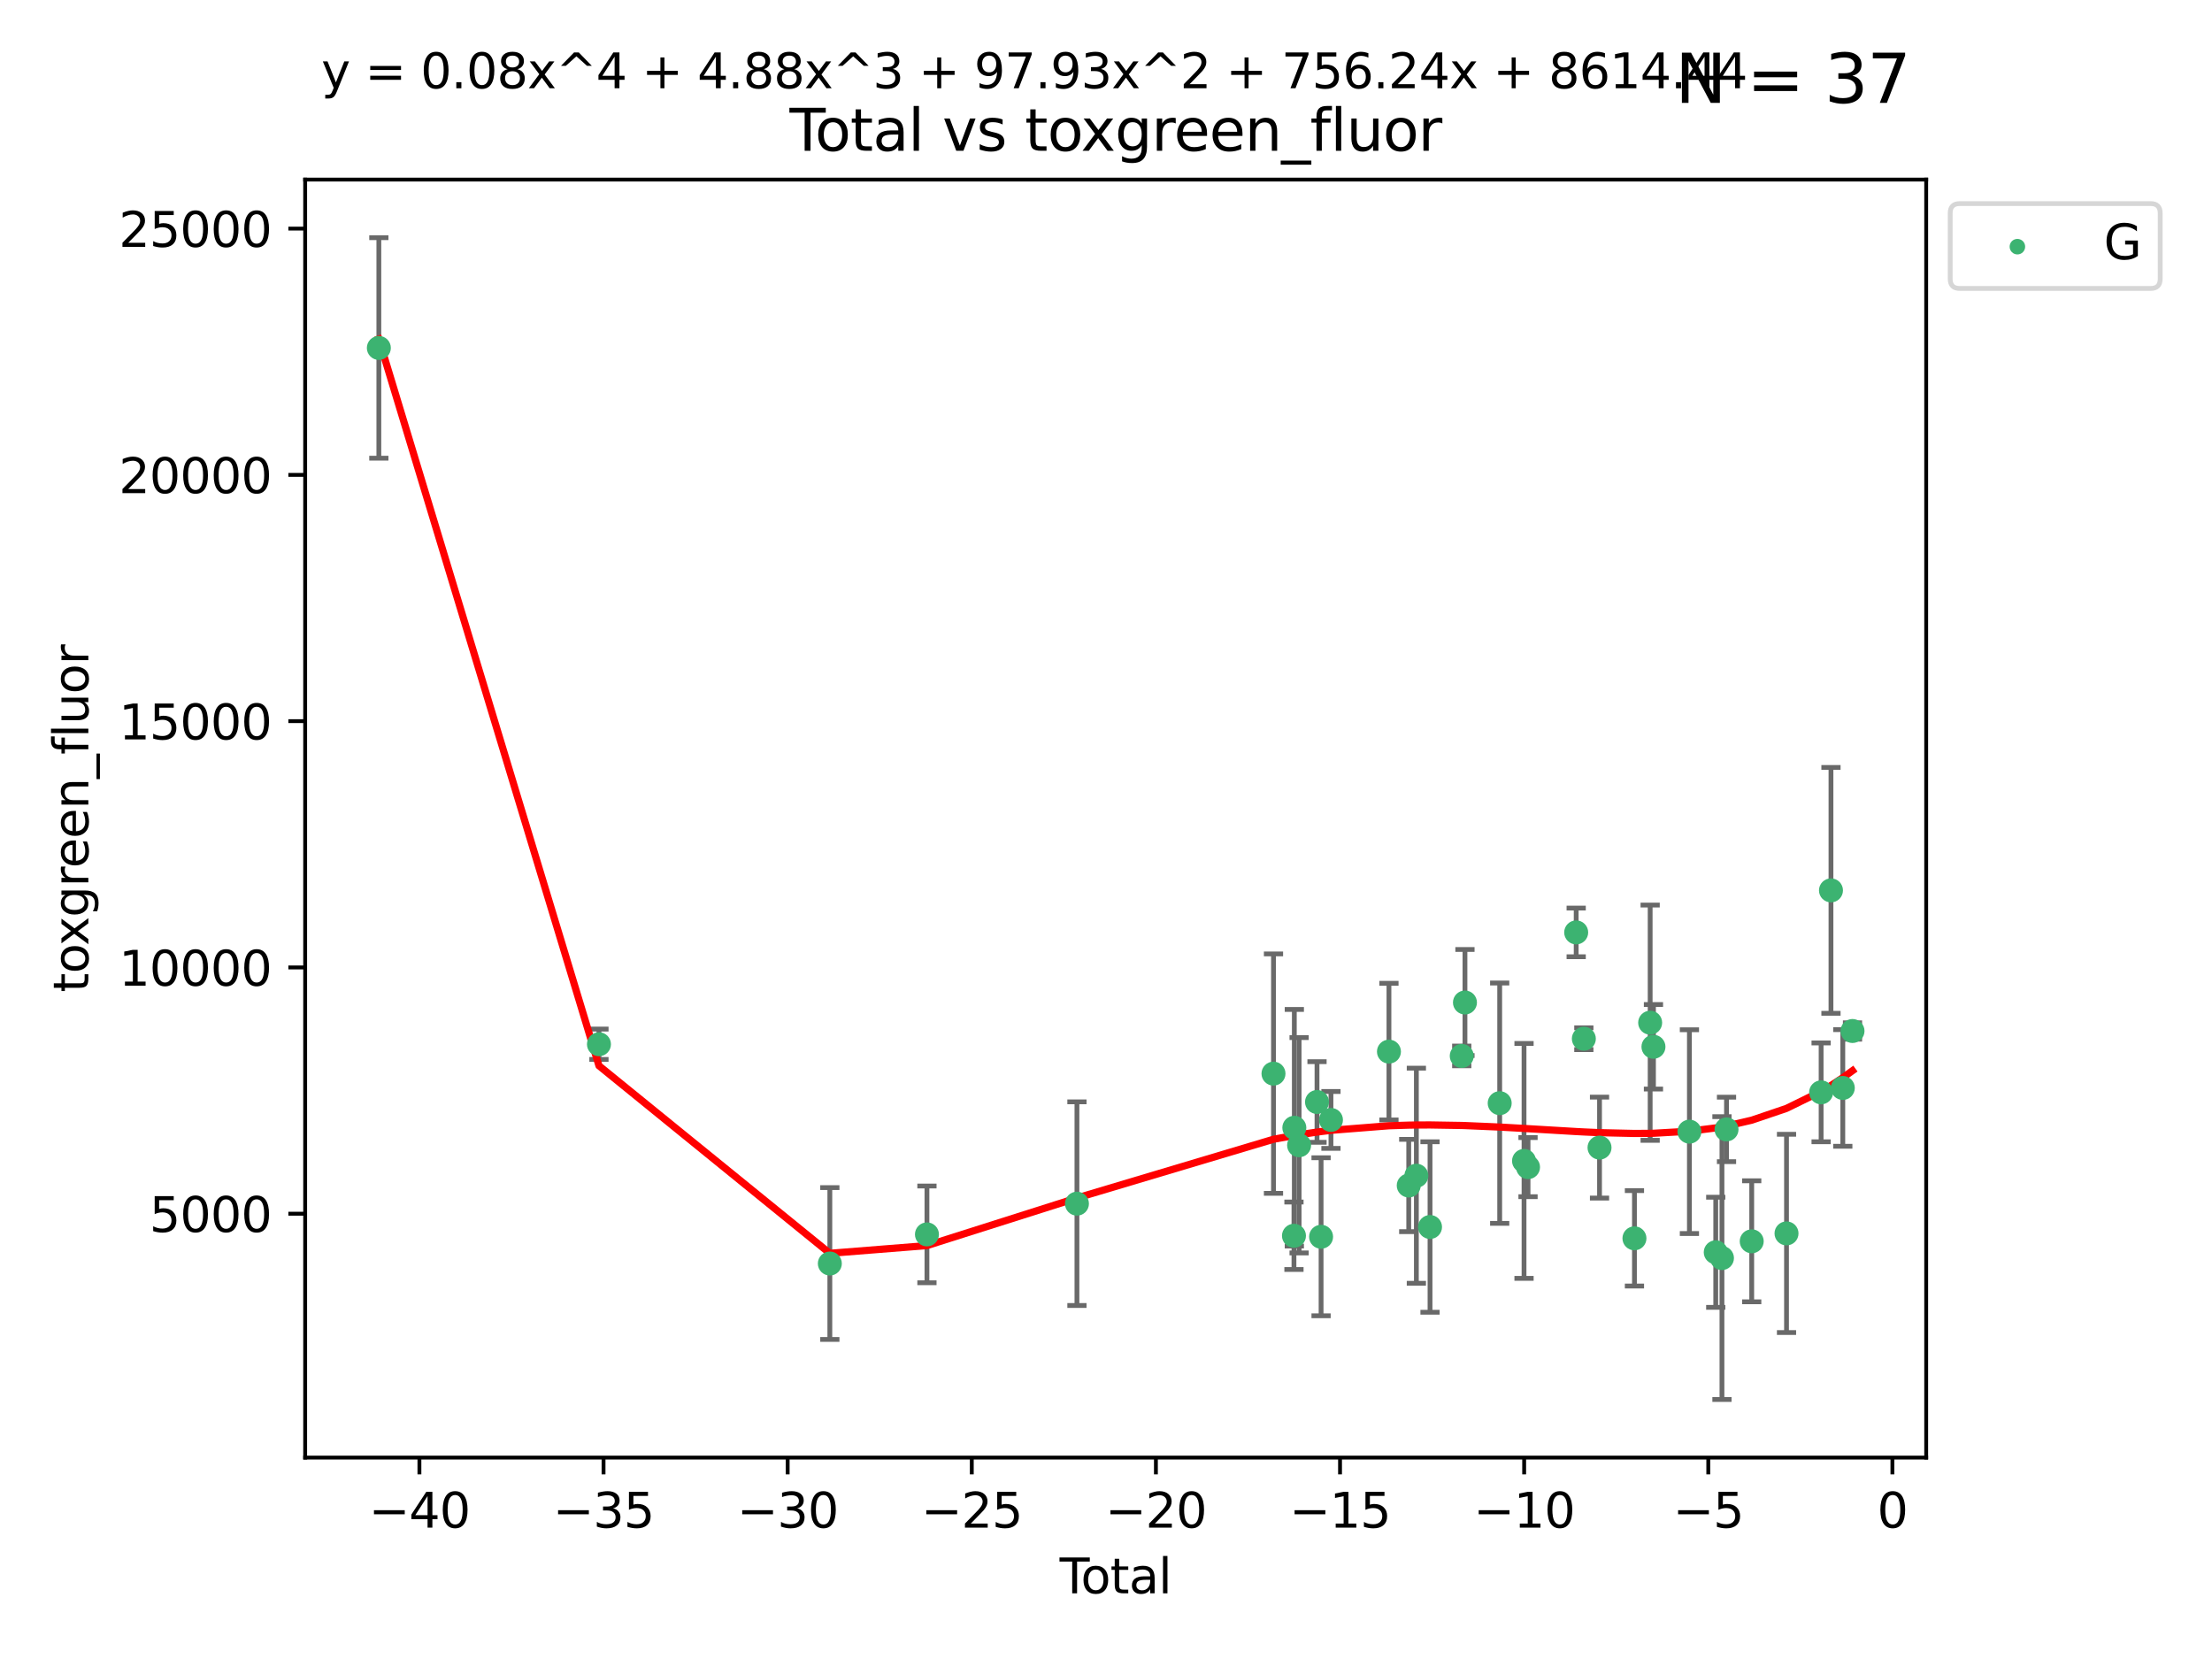 <?xml version="1.0" encoding="utf-8" standalone="no"?>
<!DOCTYPE svg PUBLIC "-//W3C//DTD SVG 1.1//EN"
  "http://www.w3.org/Graphics/SVG/1.1/DTD/svg11.dtd">
<svg xmlns:xlink="http://www.w3.org/1999/xlink" width="460.8pt" height="345.6pt" viewBox="0 0 460.8 345.6" xmlns="http://www.w3.org/2000/svg" version="1.1">
 <defs>
  <style type="text/css">*{stroke-linejoin: round; stroke-linecap: butt}</style>
 </defs>
 <g id="figure_1">
  <g id="patch_1">
   <path d="M 0 345.6 
L 460.8 345.6 
L 460.8 0 
L 0 0 
z
" style="fill: #ffffff"/>
  </g>
  <g id="axes_1">
   <g id="patch_2">
    <path d="M 63.571 303.64 
L 401.26 303.64 
L 401.26 37.411 
L 63.571 37.411 
z
" style="fill: #ffffff"/>
   </g>
   <g id="PathCollection_1">
    <defs>
     <path id="m0a213c559e" d="M 0 1.118 
C 0.297 1.118 0.581 1 0.791 0.791 
C 1 0.581 1.118 0.297 1.118 0 
C 1.118 -0.297 1 -0.581 0.791 -0.791 
C 0.581 -1 0.297 -1.118 0 -1.118 
C -0.297 -1.118 -0.581 -1 -0.791 -0.791 
C -1 -0.581 -1.118 -0.297 -1.118 0 
C -1.118 0.297 -1 0.581 -0.791 0.791 
C -0.581 1 -0.297 1.118 0 1.118 
z
" style="stroke: #3cb371"/>
    </defs>
    <g clip-path="url(#p3f602e4c62)">
     <use xlink:href="#m0a213c559e" x="78.921" y="72.481" style="fill: #3cb371; stroke: #3cb371"/>
     <use xlink:href="#m0a213c559e" x="124.773" y="217.535" style="fill: #3cb371; stroke: #3cb371"/>
     <use xlink:href="#m0a213c559e" x="172.871" y="263.217" style="fill: #3cb371; stroke: #3cb371"/>
     <use xlink:href="#m0a213c559e" x="193.099" y="257.146" style="fill: #3cb371; stroke: #3cb371"/>
     <use xlink:href="#m0a213c559e" x="224.346" y="250.746" style="fill: #3cb371; stroke: #3cb371"/>
     <use xlink:href="#m0a213c559e" x="265.291" y="223.656" style="fill: #3cb371; stroke: #3cb371"/>
     <use xlink:href="#m0a213c559e" x="269.556" y="257.431" style="fill: #3cb371; stroke: #3cb371"/>
     <use xlink:href="#m0a213c559e" x="269.633" y="234.932" style="fill: #3cb371; stroke: #3cb371"/>
     <use xlink:href="#m0a213c559e" x="270.628" y="238.579" style="fill: #3cb371; stroke: #3cb371"/>
     <use xlink:href="#m0a213c559e" x="274.357" y="229.566" style="fill: #3cb371; stroke: #3cb371"/>
     <use xlink:href="#m0a213c559e" x="275.205" y="257.643" style="fill: #3cb371; stroke: #3cb371"/>
     <use xlink:href="#m0a213c559e" x="277.263" y="233.302" style="fill: #3cb371; stroke: #3cb371"/>
     <use xlink:href="#m0a213c559e" x="289.344" y="219.072" style="fill: #3cb371; stroke: #3cb371"/>
     <use xlink:href="#m0a213c559e" x="293.465" y="246.962" style="fill: #3cb371; stroke: #3cb371"/>
     <use xlink:href="#m0a213c559e" x="295.055" y="244.923" style="fill: #3cb371; stroke: #3cb371"/>
     <use xlink:href="#m0a213c559e" x="297.9" y="255.605" style="fill: #3cb371; stroke: #3cb371"/>
     <use xlink:href="#m0a213c559e" x="304.509" y="219.972" style="fill: #3cb371; stroke: #3cb371"/>
     <use xlink:href="#m0a213c559e" x="305.177" y="208.841" style="fill: #3cb371; stroke: #3cb371"/>
     <use xlink:href="#m0a213c559e" x="312.413" y="229.811" style="fill: #3cb371; stroke: #3cb371"/>
     <use xlink:href="#m0a213c559e" x="317.483" y="241.837" style="fill: #3cb371; stroke: #3cb371"/>
     <use xlink:href="#m0a213c559e" x="318.317" y="243.136" style="fill: #3cb371; stroke: #3cb371"/>
     <use xlink:href="#m0a213c559e" x="328.348" y="194.238" style="fill: #3cb371; stroke: #3cb371"/>
     <use xlink:href="#m0a213c559e" x="329.944" y="216.384" style="fill: #3cb371; stroke: #3cb371"/>
     <use xlink:href="#m0a213c559e" x="333.21" y="239.067" style="fill: #3cb371; stroke: #3cb371"/>
     <use xlink:href="#m0a213c559e" x="340.486" y="257.967" style="fill: #3cb371; stroke: #3cb371"/>
     <use xlink:href="#m0a213c559e" x="343.758" y="213.046" style="fill: #3cb371; stroke: #3cb371"/>
     <use xlink:href="#m0a213c559e" x="344.446" y="218.064" style="fill: #3cb371; stroke: #3cb371"/>
     <use xlink:href="#m0a213c559e" x="351.936" y="235.742" style="fill: #3cb371; stroke: #3cb371"/>
     <use xlink:href="#m0a213c559e" x="357.421" y="260.874" style="fill: #3cb371; stroke: #3cb371"/>
     <use xlink:href="#m0a213c559e" x="358.715" y="262.078" style="fill: #3cb371; stroke: #3cb371"/>
     <use xlink:href="#m0a213c559e" x="359.664" y="235.279" style="fill: #3cb371; stroke: #3cb371"/>
     <use xlink:href="#m0a213c559e" x="364.915" y="258.587" style="fill: #3cb371; stroke: #3cb371"/>
     <use xlink:href="#m0a213c559e" x="372.164" y="256.941" style="fill: #3cb371; stroke: #3cb371"/>
     <use xlink:href="#m0a213c559e" x="379.372" y="227.558" style="fill: #3cb371; stroke: #3cb371"/>
     <use xlink:href="#m0a213c559e" x="381.425" y="185.483" style="fill: #3cb371; stroke: #3cb371"/>
     <use xlink:href="#m0a213c559e" x="383.889" y="226.641" style="fill: #3cb371; stroke: #3cb371"/>
     <use xlink:href="#m0a213c559e" x="385.911" y="214.776" style="fill: #3cb371; stroke: #3cb371"/>
    </g>
   </g>
   <g id="matplotlib.axis_1">
    <g id="xtick_1">
     <g id="line2d_1">
      <defs>
       <path id="m677c681bdd" d="M 0 0 
L 0 3.5 
" style="stroke: #000000; stroke-width: 0.8"/>
      </defs>
      <g>
       <use xlink:href="#m677c681bdd" x="87.371" y="303.64" style="stroke: #000000; stroke-width: 0.8"/>
      </g>
     </g>
     <g id="text_1">
      <!-- −40 -->
      <g transform="translate(76.819 318.238)scale(0.1 -0.1)">
       <defs>
        <path id="DejaVuSans-2212" d="M 678 2272 
L 4684 2272 
L 4684 1741 
L 678 1741 
L 678 2272 
z
" transform="scale(0.016)"/>
        <path id="DejaVuSans-34" d="M 2419 4116 
L 825 1625 
L 2419 1625 
L 2419 4116 
z
M 2253 4666 
L 3047 4666 
L 3047 1625 
L 3713 1625 
L 3713 1100 
L 3047 1100 
L 3047 0 
L 2419 0 
L 2419 1100 
L 313 1100 
L 313 1709 
L 2253 4666 
z
" transform="scale(0.016)"/>
        <path id="DejaVuSans-30" d="M 2034 4250 
Q 1547 4250 1301 3770 
Q 1056 3291 1056 2328 
Q 1056 1369 1301 889 
Q 1547 409 2034 409 
Q 2525 409 2770 889 
Q 3016 1369 3016 2328 
Q 3016 3291 2770 3770 
Q 2525 4250 2034 4250 
z
M 2034 4750 
Q 2819 4750 3233 4129 
Q 3647 3509 3647 2328 
Q 3647 1150 3233 529 
Q 2819 -91 2034 -91 
Q 1250 -91 836 529 
Q 422 1150 422 2328 
Q 422 3509 836 4129 
Q 1250 4750 2034 4750 
z
" transform="scale(0.016)"/>
       </defs>
       <use xlink:href="#DejaVuSans-2212"/>
       <use xlink:href="#DejaVuSans-34" x="83.789"/>
       <use xlink:href="#DejaVuSans-30" x="147.412"/>
      </g>
     </g>
    </g>
    <g id="xtick_2">
     <g id="line2d_2">
      <g>
       <use xlink:href="#m677c681bdd" x="125.728" y="303.64" style="stroke: #000000; stroke-width: 0.8"/>
      </g>
     </g>
     <g id="text_2">
      <!-- −35 -->
      <g transform="translate(115.175 318.238)scale(0.1 -0.1)">
       <defs>
        <path id="DejaVuSans-33" d="M 2597 2516 
Q 3050 2419 3304 2112 
Q 3559 1806 3559 1356 
Q 3559 666 3084 287 
Q 2609 -91 1734 -91 
Q 1441 -91 1130 -33 
Q 819 25 488 141 
L 488 750 
Q 750 597 1062 519 
Q 1375 441 1716 441 
Q 2309 441 2620 675 
Q 2931 909 2931 1356 
Q 2931 1769 2642 2001 
Q 2353 2234 1838 2234 
L 1294 2234 
L 1294 2753 
L 1863 2753 
Q 2328 2753 2575 2939 
Q 2822 3125 2822 3475 
Q 2822 3834 2567 4026 
Q 2313 4219 1838 4219 
Q 1578 4219 1281 4162 
Q 984 4106 628 3988 
L 628 4550 
Q 988 4650 1302 4700 
Q 1616 4750 1894 4750 
Q 2613 4750 3031 4423 
Q 3450 4097 3450 3541 
Q 3450 3153 3228 2886 
Q 3006 2619 2597 2516 
z
" transform="scale(0.016)"/>
        <path id="DejaVuSans-35" d="M 691 4666 
L 3169 4666 
L 3169 4134 
L 1269 4134 
L 1269 2991 
Q 1406 3038 1543 3061 
Q 1681 3084 1819 3084 
Q 2600 3084 3056 2656 
Q 3513 2228 3513 1497 
Q 3513 744 3044 326 
Q 2575 -91 1722 -91 
Q 1428 -91 1123 -41 
Q 819 9 494 109 
L 494 744 
Q 775 591 1075 516 
Q 1375 441 1709 441 
Q 2250 441 2565 725 
Q 2881 1009 2881 1497 
Q 2881 1984 2565 2268 
Q 2250 2553 1709 2553 
Q 1456 2553 1204 2497 
Q 953 2441 691 2322 
L 691 4666 
z
" transform="scale(0.016)"/>
       </defs>
       <use xlink:href="#DejaVuSans-2212"/>
       <use xlink:href="#DejaVuSans-33" x="83.789"/>
       <use xlink:href="#DejaVuSans-35" x="147.412"/>
      </g>
     </g>
    </g>
    <g id="xtick_3">
     <g id="line2d_3">
      <g>
       <use xlink:href="#m677c681bdd" x="164.084" y="303.64" style="stroke: #000000; stroke-width: 0.8"/>
      </g>
     </g>
     <g id="text_3">
      <!-- −30 -->
      <g transform="translate(153.532 318.238)scale(0.1 -0.1)">
       <use xlink:href="#DejaVuSans-2212"/>
       <use xlink:href="#DejaVuSans-33" x="83.789"/>
       <use xlink:href="#DejaVuSans-30" x="147.412"/>
      </g>
     </g>
    </g>
    <g id="xtick_4">
     <g id="line2d_4">
      <g>
       <use xlink:href="#m677c681bdd" x="202.441" y="303.64" style="stroke: #000000; stroke-width: 0.8"/>
      </g>
     </g>
     <g id="text_4">
      <!-- −25 -->
      <g transform="translate(191.888 318.238)scale(0.1 -0.1)">
       <defs>
        <path id="DejaVuSans-32" d="M 1228 531 
L 3431 531 
L 3431 0 
L 469 0 
L 469 531 
Q 828 903 1448 1529 
Q 2069 2156 2228 2338 
Q 2531 2678 2651 2914 
Q 2772 3150 2772 3378 
Q 2772 3750 2511 3984 
Q 2250 4219 1831 4219 
Q 1534 4219 1204 4116 
Q 875 4013 500 3803 
L 500 4441 
Q 881 4594 1212 4672 
Q 1544 4750 1819 4750 
Q 2544 4750 2975 4387 
Q 3406 4025 3406 3419 
Q 3406 3131 3298 2873 
Q 3191 2616 2906 2266 
Q 2828 2175 2409 1742 
Q 1991 1309 1228 531 
z
" transform="scale(0.016)"/>
       </defs>
       <use xlink:href="#DejaVuSans-2212"/>
       <use xlink:href="#DejaVuSans-32" x="83.789"/>
       <use xlink:href="#DejaVuSans-35" x="147.412"/>
      </g>
     </g>
    </g>
    <g id="xtick_5">
     <g id="line2d_5">
      <g>
       <use xlink:href="#m677c681bdd" x="240.797" y="303.64" style="stroke: #000000; stroke-width: 0.8"/>
      </g>
     </g>
     <g id="text_5">
      <!-- −20 -->
      <g transform="translate(230.245 318.238)scale(0.1 -0.1)">
       <use xlink:href="#DejaVuSans-2212"/>
       <use xlink:href="#DejaVuSans-32" x="83.789"/>
       <use xlink:href="#DejaVuSans-30" x="147.412"/>
      </g>
     </g>
    </g>
    <g id="xtick_6">
     <g id="line2d_6">
      <g>
       <use xlink:href="#m677c681bdd" x="279.153" y="303.64" style="stroke: #000000; stroke-width: 0.8"/>
      </g>
     </g>
     <g id="text_6">
      <!-- −15 -->
      <g transform="translate(268.601 318.238)scale(0.1 -0.1)">
       <defs>
        <path id="DejaVuSans-31" d="M 794 531 
L 1825 531 
L 1825 4091 
L 703 3866 
L 703 4441 
L 1819 4666 
L 2450 4666 
L 2450 531 
L 3481 531 
L 3481 0 
L 794 0 
L 794 531 
z
" transform="scale(0.016)"/>
       </defs>
       <use xlink:href="#DejaVuSans-2212"/>
       <use xlink:href="#DejaVuSans-31" x="83.789"/>
       <use xlink:href="#DejaVuSans-35" x="147.412"/>
      </g>
     </g>
    </g>
    <g id="xtick_7">
     <g id="line2d_7">
      <g>
       <use xlink:href="#m677c681bdd" x="317.51" y="303.64" style="stroke: #000000; stroke-width: 0.8"/>
      </g>
     </g>
     <g id="text_7">
      <!-- −10 -->
      <g transform="translate(306.957 318.238)scale(0.1 -0.1)">
       <use xlink:href="#DejaVuSans-2212"/>
       <use xlink:href="#DejaVuSans-31" x="83.789"/>
       <use xlink:href="#DejaVuSans-30" x="147.412"/>
      </g>
     </g>
    </g>
    <g id="xtick_8">
     <g id="line2d_8">
      <g>
       <use xlink:href="#m677c681bdd" x="355.866" y="303.64" style="stroke: #000000; stroke-width: 0.8"/>
      </g>
     </g>
     <g id="text_8">
      <!-- −5 -->
      <g transform="translate(348.495 318.238)scale(0.1 -0.1)">
       <use xlink:href="#DejaVuSans-2212"/>
       <use xlink:href="#DejaVuSans-35" x="83.789"/>
      </g>
     </g>
    </g>
    <g id="xtick_9">
     <g id="line2d_9">
      <g>
       <use xlink:href="#m677c681bdd" x="394.223" y="303.64" style="stroke: #000000; stroke-width: 0.8"/>
      </g>
     </g>
     <g id="text_9">
      <!-- 0 -->
      <g transform="translate(391.041 318.238)scale(0.1 -0.1)">
       <use xlink:href="#DejaVuSans-30"/>
      </g>
     </g>
    </g>
    <g id="text_10">
     <!-- Total -->
     <g transform="translate(220.739 331.917)scale(0.1 -0.1)">
      <defs>
       <path id="DejaVuSans-54" d="M -19 4666 
L 3928 4666 
L 3928 4134 
L 2272 4134 
L 2272 0 
L 1638 0 
L 1638 4134 
L -19 4134 
L -19 4666 
z
" transform="scale(0.016)"/>
       <path id="DejaVuSans-6f" d="M 1959 3097 
Q 1497 3097 1228 2736 
Q 959 2375 959 1747 
Q 959 1119 1226 758 
Q 1494 397 1959 397 
Q 2419 397 2687 759 
Q 2956 1122 2956 1747 
Q 2956 2369 2687 2733 
Q 2419 3097 1959 3097 
z
M 1959 3584 
Q 2709 3584 3137 3096 
Q 3566 2609 3566 1747 
Q 3566 888 3137 398 
Q 2709 -91 1959 -91 
Q 1206 -91 779 398 
Q 353 888 353 1747 
Q 353 2609 779 3096 
Q 1206 3584 1959 3584 
z
" transform="scale(0.016)"/>
       <path id="DejaVuSans-74" d="M 1172 4494 
L 1172 3500 
L 2356 3500 
L 2356 3053 
L 1172 3053 
L 1172 1153 
Q 1172 725 1289 603 
Q 1406 481 1766 481 
L 2356 481 
L 2356 0 
L 1766 0 
Q 1100 0 847 248 
Q 594 497 594 1153 
L 594 3053 
L 172 3053 
L 172 3500 
L 594 3500 
L 594 4494 
L 1172 4494 
z
" transform="scale(0.016)"/>
       <path id="DejaVuSans-61" d="M 2194 1759 
Q 1497 1759 1228 1600 
Q 959 1441 959 1056 
Q 959 750 1161 570 
Q 1363 391 1709 391 
Q 2188 391 2477 730 
Q 2766 1069 2766 1631 
L 2766 1759 
L 2194 1759 
z
M 3341 1997 
L 3341 0 
L 2766 0 
L 2766 531 
Q 2569 213 2275 61 
Q 1981 -91 1556 -91 
Q 1019 -91 701 211 
Q 384 513 384 1019 
Q 384 1609 779 1909 
Q 1175 2209 1959 2209 
L 2766 2209 
L 2766 2266 
Q 2766 2663 2505 2880 
Q 2244 3097 1772 3097 
Q 1472 3097 1187 3025 
Q 903 2953 641 2809 
L 641 3341 
Q 956 3463 1253 3523 
Q 1550 3584 1831 3584 
Q 2591 3584 2966 3190 
Q 3341 2797 3341 1997 
z
" transform="scale(0.016)"/>
       <path id="DejaVuSans-6c" d="M 603 4863 
L 1178 4863 
L 1178 0 
L 603 0 
L 603 4863 
z
" transform="scale(0.016)"/>
      </defs>
      <use xlink:href="#DejaVuSans-54"/>
      <use xlink:href="#DejaVuSans-6f" x="44.084"/>
      <use xlink:href="#DejaVuSans-74" x="105.266"/>
      <use xlink:href="#DejaVuSans-61" x="144.475"/>
      <use xlink:href="#DejaVuSans-6c" x="205.754"/>
     </g>
    </g>
   </g>
   <g id="matplotlib.axis_2">
    <g id="ytick_1">
     <g id="line2d_10">
      <defs>
       <path id="m5900fbb5d0" d="M 0 0 
L -3.5 0 
" style="stroke: #000000; stroke-width: 0.8"/>
      </defs>
      <g>
       <use xlink:href="#m5900fbb5d0" x="63.571" y="252.839" style="stroke: #000000; stroke-width: 0.8"/>
      </g>
     </g>
     <g id="text_11">
      <!-- 5000 -->
      <g transform="translate(31.121 256.638)scale(0.1 -0.1)">
       <use xlink:href="#DejaVuSans-35"/>
       <use xlink:href="#DejaVuSans-30" x="63.623"/>
       <use xlink:href="#DejaVuSans-30" x="127.246"/>
       <use xlink:href="#DejaVuSans-30" x="190.869"/>
      </g>
     </g>
    </g>
    <g id="ytick_2">
     <g id="line2d_11">
      <g>
       <use xlink:href="#m5900fbb5d0" x="63.571" y="201.535" style="stroke: #000000; stroke-width: 0.8"/>
      </g>
     </g>
     <g id="text_12">
      <!-- 10000 -->
      <g transform="translate(24.759 205.334)scale(0.1 -0.1)">
       <use xlink:href="#DejaVuSans-31"/>
       <use xlink:href="#DejaVuSans-30" x="63.623"/>
       <use xlink:href="#DejaVuSans-30" x="127.246"/>
       <use xlink:href="#DejaVuSans-30" x="190.869"/>
       <use xlink:href="#DejaVuSans-30" x="254.492"/>
      </g>
     </g>
    </g>
    <g id="ytick_3">
     <g id="line2d_12">
      <g>
       <use xlink:href="#m5900fbb5d0" x="63.571" y="150.23" style="stroke: #000000; stroke-width: 0.8"/>
      </g>
     </g>
     <g id="text_13">
      <!-- 15000 -->
      <g transform="translate(24.759 154.03)scale(0.1 -0.1)">
       <use xlink:href="#DejaVuSans-31"/>
       <use xlink:href="#DejaVuSans-35" x="63.623"/>
       <use xlink:href="#DejaVuSans-30" x="127.246"/>
       <use xlink:href="#DejaVuSans-30" x="190.869"/>
       <use xlink:href="#DejaVuSans-30" x="254.492"/>
      </g>
     </g>
    </g>
    <g id="ytick_4">
     <g id="line2d_13">
      <g>
       <use xlink:href="#m5900fbb5d0" x="63.571" y="98.926" style="stroke: #000000; stroke-width: 0.8"/>
      </g>
     </g>
     <g id="text_14">
      <!-- 20000 -->
      <g transform="translate(24.759 102.725)scale(0.1 -0.1)">
       <use xlink:href="#DejaVuSans-32"/>
       <use xlink:href="#DejaVuSans-30" x="63.623"/>
       <use xlink:href="#DejaVuSans-30" x="127.246"/>
       <use xlink:href="#DejaVuSans-30" x="190.869"/>
       <use xlink:href="#DejaVuSans-30" x="254.492"/>
      </g>
     </g>
    </g>
    <g id="ytick_5">
     <g id="line2d_14">
      <g>
       <use xlink:href="#m5900fbb5d0" x="63.571" y="47.622" style="stroke: #000000; stroke-width: 0.8"/>
      </g>
     </g>
     <g id="text_15">
      <!-- 25000 -->
      <g transform="translate(24.759 51.421)scale(0.1 -0.1)">
       <use xlink:href="#DejaVuSans-32"/>
       <use xlink:href="#DejaVuSans-35" x="63.623"/>
       <use xlink:href="#DejaVuSans-30" x="127.246"/>
       <use xlink:href="#DejaVuSans-30" x="190.869"/>
       <use xlink:href="#DejaVuSans-30" x="254.492"/>
      </g>
     </g>
    </g>
    <g id="text_16">
     <!-- toxgreen_fluor -->
     <g transform="translate(18.401 206.72)rotate(-90)scale(0.1 -0.1)">
      <defs>
       <path id="DejaVuSans-78" d="M 3513 3500 
L 2247 1797 
L 3578 0 
L 2900 0 
L 1881 1375 
L 863 0 
L 184 0 
L 1544 1831 
L 300 3500 
L 978 3500 
L 1906 2253 
L 2834 3500 
L 3513 3500 
z
" transform="scale(0.016)"/>
       <path id="DejaVuSans-67" d="M 2906 1791 
Q 2906 2416 2648 2759 
Q 2391 3103 1925 3103 
Q 1463 3103 1205 2759 
Q 947 2416 947 1791 
Q 947 1169 1205 825 
Q 1463 481 1925 481 
Q 2391 481 2648 825 
Q 2906 1169 2906 1791 
z
M 3481 434 
Q 3481 -459 3084 -895 
Q 2688 -1331 1869 -1331 
Q 1566 -1331 1297 -1286 
Q 1028 -1241 775 -1147 
L 775 -588 
Q 1028 -725 1275 -790 
Q 1522 -856 1778 -856 
Q 2344 -856 2625 -561 
Q 2906 -266 2906 331 
L 2906 616 
Q 2728 306 2450 153 
Q 2172 0 1784 0 
Q 1141 0 747 490 
Q 353 981 353 1791 
Q 353 2603 747 3093 
Q 1141 3584 1784 3584 
Q 2172 3584 2450 3431 
Q 2728 3278 2906 2969 
L 2906 3500 
L 3481 3500 
L 3481 434 
z
" transform="scale(0.016)"/>
       <path id="DejaVuSans-72" d="M 2631 2963 
Q 2534 3019 2420 3045 
Q 2306 3072 2169 3072 
Q 1681 3072 1420 2755 
Q 1159 2438 1159 1844 
L 1159 0 
L 581 0 
L 581 3500 
L 1159 3500 
L 1159 2956 
Q 1341 3275 1631 3429 
Q 1922 3584 2338 3584 
Q 2397 3584 2469 3576 
Q 2541 3569 2628 3553 
L 2631 2963 
z
" transform="scale(0.016)"/>
       <path id="DejaVuSans-65" d="M 3597 1894 
L 3597 1613 
L 953 1613 
Q 991 1019 1311 708 
Q 1631 397 2203 397 
Q 2534 397 2845 478 
Q 3156 559 3463 722 
L 3463 178 
Q 3153 47 2828 -22 
Q 2503 -91 2169 -91 
Q 1331 -91 842 396 
Q 353 884 353 1716 
Q 353 2575 817 3079 
Q 1281 3584 2069 3584 
Q 2775 3584 3186 3129 
Q 3597 2675 3597 1894 
z
M 3022 2063 
Q 3016 2534 2758 2815 
Q 2500 3097 2075 3097 
Q 1594 3097 1305 2825 
Q 1016 2553 972 2059 
L 3022 2063 
z
" transform="scale(0.016)"/>
       <path id="DejaVuSans-6e" d="M 3513 2113 
L 3513 0 
L 2938 0 
L 2938 2094 
Q 2938 2591 2744 2837 
Q 2550 3084 2163 3084 
Q 1697 3084 1428 2787 
Q 1159 2491 1159 1978 
L 1159 0 
L 581 0 
L 581 3500 
L 1159 3500 
L 1159 2956 
Q 1366 3272 1645 3428 
Q 1925 3584 2291 3584 
Q 2894 3584 3203 3211 
Q 3513 2838 3513 2113 
z
" transform="scale(0.016)"/>
       <path id="DejaVuSans-5f" d="M 3263 -1063 
L 3263 -1509 
L -63 -1509 
L -63 -1063 
L 3263 -1063 
z
" transform="scale(0.016)"/>
       <path id="DejaVuSans-66" d="M 2375 4863 
L 2375 4384 
L 1825 4384 
Q 1516 4384 1395 4259 
Q 1275 4134 1275 3809 
L 1275 3500 
L 2222 3500 
L 2222 3053 
L 1275 3053 
L 1275 0 
L 697 0 
L 697 3053 
L 147 3053 
L 147 3500 
L 697 3500 
L 697 3744 
Q 697 4328 969 4595 
Q 1241 4863 1831 4863 
L 2375 4863 
z
" transform="scale(0.016)"/>
       <path id="DejaVuSans-75" d="M 544 1381 
L 544 3500 
L 1119 3500 
L 1119 1403 
Q 1119 906 1312 657 
Q 1506 409 1894 409 
Q 2359 409 2629 706 
Q 2900 1003 2900 1516 
L 2900 3500 
L 3475 3500 
L 3475 0 
L 2900 0 
L 2900 538 
Q 2691 219 2414 64 
Q 2138 -91 1772 -91 
Q 1169 -91 856 284 
Q 544 659 544 1381 
z
M 1991 3584 
L 1991 3584 
z
" transform="scale(0.016)"/>
      </defs>
      <use xlink:href="#DejaVuSans-74"/>
      <use xlink:href="#DejaVuSans-6f" x="39.209"/>
      <use xlink:href="#DejaVuSans-78" x="97.266"/>
      <use xlink:href="#DejaVuSans-67" x="156.445"/>
      <use xlink:href="#DejaVuSans-72" x="219.922"/>
      <use xlink:href="#DejaVuSans-65" x="258.785"/>
      <use xlink:href="#DejaVuSans-65" x="320.309"/>
      <use xlink:href="#DejaVuSans-6e" x="381.832"/>
      <use xlink:href="#DejaVuSans-5f" x="445.211"/>
      <use xlink:href="#DejaVuSans-66" x="495.211"/>
      <use xlink:href="#DejaVuSans-6c" x="530.416"/>
      <use xlink:href="#DejaVuSans-75" x="558.199"/>
      <use xlink:href="#DejaVuSans-6f" x="621.578"/>
      <use xlink:href="#DejaVuSans-72" x="682.76"/>
     </g>
    </g>
   </g>
   <g id="LineCollection_1">
    <path d="M 78.921 95.45 
L 78.921 49.513 
" clip-path="url(#p3f602e4c62)" style="fill: none; stroke: #696969"/>
    <path d="M 124.773 220.696 
L 124.773 214.375 
" clip-path="url(#p3f602e4c62)" style="fill: none; stroke: #696969"/>
    <path d="M 172.871 279.032 
L 172.871 247.402 
" clip-path="url(#p3f602e4c62)" style="fill: none; stroke: #696969"/>
    <path d="M 193.099 267.224 
L 193.099 247.068 
" clip-path="url(#p3f602e4c62)" style="fill: none; stroke: #696969"/>
    <path d="M 224.346 271.96 
L 224.346 229.532 
" clip-path="url(#p3f602e4c62)" style="fill: none; stroke: #696969"/>
    <path d="M 265.291 248.595 
L 265.291 198.716 
" clip-path="url(#p3f602e4c62)" style="fill: none; stroke: #696969"/>
    <path d="M 269.556 264.456 
L 269.556 250.406 
" clip-path="url(#p3f602e4c62)" style="fill: none; stroke: #696969"/>
    <path d="M 269.633 259.58 
L 269.633 210.284 
" clip-path="url(#p3f602e4c62)" style="fill: none; stroke: #696969"/>
    <path d="M 270.628 261.009 
L 270.628 216.148 
" clip-path="url(#p3f602e4c62)" style="fill: none; stroke: #696969"/>
    <path d="M 274.357 237.967 
L 274.357 221.165 
" clip-path="url(#p3f602e4c62)" style="fill: none; stroke: #696969"/>
    <path d="M 275.205 274.102 
L 275.205 241.185 
" clip-path="url(#p3f602e4c62)" style="fill: none; stroke: #696969"/>
    <path d="M 277.263 239.227 
L 277.263 227.376 
" clip-path="url(#p3f602e4c62)" style="fill: none; stroke: #696969"/>
    <path d="M 289.344 233.304 
L 289.344 204.84 
" clip-path="url(#p3f602e4c62)" style="fill: none; stroke: #696969"/>
    <path d="M 293.465 256.575 
L 293.465 237.348 
" clip-path="url(#p3f602e4c62)" style="fill: none; stroke: #696969"/>
    <path d="M 295.055 267.331 
L 295.055 222.515 
" clip-path="url(#p3f602e4c62)" style="fill: none; stroke: #696969"/>
    <path d="M 297.9 273.361 
L 297.9 237.849 
" clip-path="url(#p3f602e4c62)" style="fill: none; stroke: #696969"/>
    <path d="M 304.509 222.029 
L 304.509 217.915 
" clip-path="url(#p3f602e4c62)" style="fill: none; stroke: #696969"/>
    <path d="M 305.177 219.889 
L 305.177 197.794 
" clip-path="url(#p3f602e4c62)" style="fill: none; stroke: #696969"/>
    <path d="M 312.413 254.844 
L 312.413 204.778 
" clip-path="url(#p3f602e4c62)" style="fill: none; stroke: #696969"/>
    <path d="M 317.483 266.304 
L 317.483 217.371 
" clip-path="url(#p3f602e4c62)" style="fill: none; stroke: #696969"/>
    <path d="M 318.317 249.296 
L 318.317 236.977 
" clip-path="url(#p3f602e4c62)" style="fill: none; stroke: #696969"/>
    <path d="M 328.348 199.306 
L 328.348 189.169 
" clip-path="url(#p3f602e4c62)" style="fill: none; stroke: #696969"/>
    <path d="M 329.944 218.654 
L 329.944 214.113 
" clip-path="url(#p3f602e4c62)" style="fill: none; stroke: #696969"/>
    <path d="M 333.21 249.583 
L 333.21 228.551 
" clip-path="url(#p3f602e4c62)" style="fill: none; stroke: #696969"/>
    <path d="M 340.486 267.904 
L 340.486 248.03 
" clip-path="url(#p3f602e4c62)" style="fill: none; stroke: #696969"/>
    <path d="M 343.758 237.55 
L 343.758 188.542 
" clip-path="url(#p3f602e4c62)" style="fill: none; stroke: #696969"/>
    <path d="M 344.446 226.863 
L 344.446 209.265 
" clip-path="url(#p3f602e4c62)" style="fill: none; stroke: #696969"/>
    <path d="M 351.936 256.967 
L 351.936 214.516 
" clip-path="url(#p3f602e4c62)" style="fill: none; stroke: #696969"/>
    <path d="M 357.421 272.344 
L 357.421 249.403 
" clip-path="url(#p3f602e4c62)" style="fill: none; stroke: #696969"/>
    <path d="M 358.715 291.539 
L 358.715 232.618 
" clip-path="url(#p3f602e4c62)" style="fill: none; stroke: #696969"/>
    <path d="M 359.664 241.998 
L 359.664 228.56 
" clip-path="url(#p3f602e4c62)" style="fill: none; stroke: #696969"/>
    <path d="M 364.915 271.19 
L 364.915 245.983 
" clip-path="url(#p3f602e4c62)" style="fill: none; stroke: #696969"/>
    <path d="M 372.164 277.594 
L 372.164 236.289 
" clip-path="url(#p3f602e4c62)" style="fill: none; stroke: #696969"/>
    <path d="M 379.372 237.851 
L 379.372 217.266 
" clip-path="url(#p3f602e4c62)" style="fill: none; stroke: #696969"/>
    <path d="M 381.425 211.09 
L 381.425 159.876 
" clip-path="url(#p3f602e4c62)" style="fill: none; stroke: #696969"/>
    <path d="M 383.889 238.785 
L 383.889 214.497 
" clip-path="url(#p3f602e4c62)" style="fill: none; stroke: #696969"/>
    <path d="M 385.911 216.479 
L 385.911 213.074 
" clip-path="url(#p3f602e4c62)" style="fill: none; stroke: #696969"/>
   </g>
   <g id="line2d_15">
    <defs>
     <path id="m392743375f" d="M 2 0 
L -2 -0 
" style="stroke: #696969"/>
    </defs>
    <g clip-path="url(#p3f602e4c62)">
     <use xlink:href="#m392743375f" x="78.921" y="95.45" style="fill: #696969; stroke: #696969"/>
     <use xlink:href="#m392743375f" x="124.773" y="220.696" style="fill: #696969; stroke: #696969"/>
     <use xlink:href="#m392743375f" x="172.871" y="279.032" style="fill: #696969; stroke: #696969"/>
     <use xlink:href="#m392743375f" x="193.099" y="267.224" style="fill: #696969; stroke: #696969"/>
     <use xlink:href="#m392743375f" x="224.346" y="271.96" style="fill: #696969; stroke: #696969"/>
     <use xlink:href="#m392743375f" x="265.291" y="248.595" style="fill: #696969; stroke: #696969"/>
     <use xlink:href="#m392743375f" x="269.556" y="264.456" style="fill: #696969; stroke: #696969"/>
     <use xlink:href="#m392743375f" x="269.633" y="259.58" style="fill: #696969; stroke: #696969"/>
     <use xlink:href="#m392743375f" x="270.628" y="261.009" style="fill: #696969; stroke: #696969"/>
     <use xlink:href="#m392743375f" x="274.357" y="237.967" style="fill: #696969; stroke: #696969"/>
     <use xlink:href="#m392743375f" x="275.205" y="274.102" style="fill: #696969; stroke: #696969"/>
     <use xlink:href="#m392743375f" x="277.263" y="239.227" style="fill: #696969; stroke: #696969"/>
     <use xlink:href="#m392743375f" x="289.344" y="233.304" style="fill: #696969; stroke: #696969"/>
     <use xlink:href="#m392743375f" x="293.465" y="256.575" style="fill: #696969; stroke: #696969"/>
     <use xlink:href="#m392743375f" x="295.055" y="267.331" style="fill: #696969; stroke: #696969"/>
     <use xlink:href="#m392743375f" x="297.9" y="273.361" style="fill: #696969; stroke: #696969"/>
     <use xlink:href="#m392743375f" x="304.509" y="222.029" style="fill: #696969; stroke: #696969"/>
     <use xlink:href="#m392743375f" x="305.177" y="219.889" style="fill: #696969; stroke: #696969"/>
     <use xlink:href="#m392743375f" x="312.413" y="254.844" style="fill: #696969; stroke: #696969"/>
     <use xlink:href="#m392743375f" x="317.483" y="266.304" style="fill: #696969; stroke: #696969"/>
     <use xlink:href="#m392743375f" x="318.317" y="249.296" style="fill: #696969; stroke: #696969"/>
     <use xlink:href="#m392743375f" x="328.348" y="199.306" style="fill: #696969; stroke: #696969"/>
     <use xlink:href="#m392743375f" x="329.944" y="218.654" style="fill: #696969; stroke: #696969"/>
     <use xlink:href="#m392743375f" x="333.21" y="249.583" style="fill: #696969; stroke: #696969"/>
     <use xlink:href="#m392743375f" x="340.486" y="267.904" style="fill: #696969; stroke: #696969"/>
     <use xlink:href="#m392743375f" x="343.758" y="237.55" style="fill: #696969; stroke: #696969"/>
     <use xlink:href="#m392743375f" x="344.446" y="226.863" style="fill: #696969; stroke: #696969"/>
     <use xlink:href="#m392743375f" x="351.936" y="256.967" style="fill: #696969; stroke: #696969"/>
     <use xlink:href="#m392743375f" x="357.421" y="272.344" style="fill: #696969; stroke: #696969"/>
     <use xlink:href="#m392743375f" x="358.715" y="291.539" style="fill: #696969; stroke: #696969"/>
     <use xlink:href="#m392743375f" x="359.664" y="241.998" style="fill: #696969; stroke: #696969"/>
     <use xlink:href="#m392743375f" x="364.915" y="271.19" style="fill: #696969; stroke: #696969"/>
     <use xlink:href="#m392743375f" x="372.164" y="277.594" style="fill: #696969; stroke: #696969"/>
     <use xlink:href="#m392743375f" x="379.372" y="237.851" style="fill: #696969; stroke: #696969"/>
     <use xlink:href="#m392743375f" x="381.425" y="211.09" style="fill: #696969; stroke: #696969"/>
     <use xlink:href="#m392743375f" x="383.889" y="238.785" style="fill: #696969; stroke: #696969"/>
     <use xlink:href="#m392743375f" x="385.911" y="216.479" style="fill: #696969; stroke: #696969"/>
    </g>
   </g>
   <g id="line2d_16">
    <g clip-path="url(#p3f602e4c62)">
     <use xlink:href="#m392743375f" x="78.921" y="49.513" style="fill: #696969; stroke: #696969"/>
     <use xlink:href="#m392743375f" x="124.773" y="214.375" style="fill: #696969; stroke: #696969"/>
     <use xlink:href="#m392743375f" x="172.871" y="247.402" style="fill: #696969; stroke: #696969"/>
     <use xlink:href="#m392743375f" x="193.099" y="247.068" style="fill: #696969; stroke: #696969"/>
     <use xlink:href="#m392743375f" x="224.346" y="229.532" style="fill: #696969; stroke: #696969"/>
     <use xlink:href="#m392743375f" x="265.291" y="198.716" style="fill: #696969; stroke: #696969"/>
     <use xlink:href="#m392743375f" x="269.556" y="250.406" style="fill: #696969; stroke: #696969"/>
     <use xlink:href="#m392743375f" x="269.633" y="210.284" style="fill: #696969; stroke: #696969"/>
     <use xlink:href="#m392743375f" x="270.628" y="216.148" style="fill: #696969; stroke: #696969"/>
     <use xlink:href="#m392743375f" x="274.357" y="221.165" style="fill: #696969; stroke: #696969"/>
     <use xlink:href="#m392743375f" x="275.205" y="241.185" style="fill: #696969; stroke: #696969"/>
     <use xlink:href="#m392743375f" x="277.263" y="227.376" style="fill: #696969; stroke: #696969"/>
     <use xlink:href="#m392743375f" x="289.344" y="204.84" style="fill: #696969; stroke: #696969"/>
     <use xlink:href="#m392743375f" x="293.465" y="237.348" style="fill: #696969; stroke: #696969"/>
     <use xlink:href="#m392743375f" x="295.055" y="222.515" style="fill: #696969; stroke: #696969"/>
     <use xlink:href="#m392743375f" x="297.9" y="237.849" style="fill: #696969; stroke: #696969"/>
     <use xlink:href="#m392743375f" x="304.509" y="217.915" style="fill: #696969; stroke: #696969"/>
     <use xlink:href="#m392743375f" x="305.177" y="197.794" style="fill: #696969; stroke: #696969"/>
     <use xlink:href="#m392743375f" x="312.413" y="204.778" style="fill: #696969; stroke: #696969"/>
     <use xlink:href="#m392743375f" x="317.483" y="217.371" style="fill: #696969; stroke: #696969"/>
     <use xlink:href="#m392743375f" x="318.317" y="236.977" style="fill: #696969; stroke: #696969"/>
     <use xlink:href="#m392743375f" x="328.348" y="189.169" style="fill: #696969; stroke: #696969"/>
     <use xlink:href="#m392743375f" x="329.944" y="214.113" style="fill: #696969; stroke: #696969"/>
     <use xlink:href="#m392743375f" x="333.21" y="228.551" style="fill: #696969; stroke: #696969"/>
     <use xlink:href="#m392743375f" x="340.486" y="248.03" style="fill: #696969; stroke: #696969"/>
     <use xlink:href="#m392743375f" x="343.758" y="188.542" style="fill: #696969; stroke: #696969"/>
     <use xlink:href="#m392743375f" x="344.446" y="209.265" style="fill: #696969; stroke: #696969"/>
     <use xlink:href="#m392743375f" x="351.936" y="214.516" style="fill: #696969; stroke: #696969"/>
     <use xlink:href="#m392743375f" x="357.421" y="249.403" style="fill: #696969; stroke: #696969"/>
     <use xlink:href="#m392743375f" x="358.715" y="232.618" style="fill: #696969; stroke: #696969"/>
     <use xlink:href="#m392743375f" x="359.664" y="228.56" style="fill: #696969; stroke: #696969"/>
     <use xlink:href="#m392743375f" x="364.915" y="245.983" style="fill: #696969; stroke: #696969"/>
     <use xlink:href="#m392743375f" x="372.164" y="236.289" style="fill: #696969; stroke: #696969"/>
     <use xlink:href="#m392743375f" x="379.372" y="217.266" style="fill: #696969; stroke: #696969"/>
     <use xlink:href="#m392743375f" x="381.425" y="159.876" style="fill: #696969; stroke: #696969"/>
     <use xlink:href="#m392743375f" x="383.889" y="214.497" style="fill: #696969; stroke: #696969"/>
     <use xlink:href="#m392743375f" x="385.911" y="213.074" style="fill: #696969; stroke: #696969"/>
    </g>
   </g>
   <g id="line2d_17">
    <path d="M 78.921 70.633 
L 124.773 222.014 
L 172.871 261.088 
L 193.099 259.479 
L 224.346 249.56 
L 265.291 237.328 
L 269.556 236.559 
L 269.633 236.546 
L 270.628 236.384 
L 274.357 235.834 
L 275.205 235.721 
L 277.263 235.468 
L 289.344 234.514 
L 293.465 234.386 
L 295.055 234.361 
L 297.9 234.347 
L 304.509 234.455 
L 305.177 234.476 
L 312.413 234.787 
L 317.483 235.074 
L 318.317 235.125 
L 328.348 235.721 
L 329.944 235.804 
L 333.21 235.951 
L 340.486 236.119 
L 343.758 236.095 
L 344.446 236.081 
L 351.936 235.654 
L 357.421 234.963 
L 358.715 234.745 
L 359.664 234.57 
L 364.915 233.355 
L 372.164 230.893 
L 379.372 227.36 
L 381.425 226.127 
L 383.889 224.501 
L 385.911 223.043 
" clip-path="url(#p3f602e4c62)" style="fill: none; stroke: #ff0000; stroke-width: 1.5; stroke-linecap: square"/>
   </g>
   <g id="line2d_18">
    <defs>
     <path id="m1c3923cc98" d="M 0 2 
C 0.53 2 1.039 1.789 1.414 1.414 
C 1.789 1.039 2 0.53 2 0 
C 2 -0.53 1.789 -1.039 1.414 -1.414 
C 1.039 -1.789 0.53 -2 0 -2 
C -0.53 -2 -1.039 -1.789 -1.414 -1.414 
C -1.789 -1.039 -2 -0.53 -2 0 
C -2 0.53 -1.789 1.039 -1.414 1.414 
C -1.039 1.789 -0.53 2 0 2 
z
" style="stroke: #3cb371"/>
    </defs>
    <g clip-path="url(#p3f602e4c62)">
     <use xlink:href="#m1c3923cc98" x="78.921" y="72.481" style="fill: #3cb371; stroke: #3cb371"/>
     <use xlink:href="#m1c3923cc98" x="124.773" y="217.535" style="fill: #3cb371; stroke: #3cb371"/>
     <use xlink:href="#m1c3923cc98" x="172.871" y="263.217" style="fill: #3cb371; stroke: #3cb371"/>
     <use xlink:href="#m1c3923cc98" x="193.099" y="257.146" style="fill: #3cb371; stroke: #3cb371"/>
     <use xlink:href="#m1c3923cc98" x="224.346" y="250.746" style="fill: #3cb371; stroke: #3cb371"/>
     <use xlink:href="#m1c3923cc98" x="265.291" y="223.656" style="fill: #3cb371; stroke: #3cb371"/>
     <use xlink:href="#m1c3923cc98" x="269.556" y="257.431" style="fill: #3cb371; stroke: #3cb371"/>
     <use xlink:href="#m1c3923cc98" x="269.633" y="234.932" style="fill: #3cb371; stroke: #3cb371"/>
     <use xlink:href="#m1c3923cc98" x="270.628" y="238.579" style="fill: #3cb371; stroke: #3cb371"/>
     <use xlink:href="#m1c3923cc98" x="274.357" y="229.566" style="fill: #3cb371; stroke: #3cb371"/>
     <use xlink:href="#m1c3923cc98" x="275.205" y="257.643" style="fill: #3cb371; stroke: #3cb371"/>
     <use xlink:href="#m1c3923cc98" x="277.263" y="233.302" style="fill: #3cb371; stroke: #3cb371"/>
     <use xlink:href="#m1c3923cc98" x="289.344" y="219.072" style="fill: #3cb371; stroke: #3cb371"/>
     <use xlink:href="#m1c3923cc98" x="293.465" y="246.962" style="fill: #3cb371; stroke: #3cb371"/>
     <use xlink:href="#m1c3923cc98" x="295.055" y="244.923" style="fill: #3cb371; stroke: #3cb371"/>
     <use xlink:href="#m1c3923cc98" x="297.9" y="255.605" style="fill: #3cb371; stroke: #3cb371"/>
     <use xlink:href="#m1c3923cc98" x="304.509" y="219.972" style="fill: #3cb371; stroke: #3cb371"/>
     <use xlink:href="#m1c3923cc98" x="305.177" y="208.841" style="fill: #3cb371; stroke: #3cb371"/>
     <use xlink:href="#m1c3923cc98" x="312.413" y="229.811" style="fill: #3cb371; stroke: #3cb371"/>
     <use xlink:href="#m1c3923cc98" x="317.483" y="241.837" style="fill: #3cb371; stroke: #3cb371"/>
     <use xlink:href="#m1c3923cc98" x="318.317" y="243.136" style="fill: #3cb371; stroke: #3cb371"/>
     <use xlink:href="#m1c3923cc98" x="328.348" y="194.238" style="fill: #3cb371; stroke: #3cb371"/>
     <use xlink:href="#m1c3923cc98" x="329.944" y="216.384" style="fill: #3cb371; stroke: #3cb371"/>
     <use xlink:href="#m1c3923cc98" x="333.21" y="239.067" style="fill: #3cb371; stroke: #3cb371"/>
     <use xlink:href="#m1c3923cc98" x="340.486" y="257.967" style="fill: #3cb371; stroke: #3cb371"/>
     <use xlink:href="#m1c3923cc98" x="343.758" y="213.046" style="fill: #3cb371; stroke: #3cb371"/>
     <use xlink:href="#m1c3923cc98" x="344.446" y="218.064" style="fill: #3cb371; stroke: #3cb371"/>
     <use xlink:href="#m1c3923cc98" x="351.936" y="235.742" style="fill: #3cb371; stroke: #3cb371"/>
     <use xlink:href="#m1c3923cc98" x="357.421" y="260.874" style="fill: #3cb371; stroke: #3cb371"/>
     <use xlink:href="#m1c3923cc98" x="358.715" y="262.078" style="fill: #3cb371; stroke: #3cb371"/>
     <use xlink:href="#m1c3923cc98" x="359.664" y="235.279" style="fill: #3cb371; stroke: #3cb371"/>
     <use xlink:href="#m1c3923cc98" x="364.915" y="258.587" style="fill: #3cb371; stroke: #3cb371"/>
     <use xlink:href="#m1c3923cc98" x="372.164" y="256.941" style="fill: #3cb371; stroke: #3cb371"/>
     <use xlink:href="#m1c3923cc98" x="379.372" y="227.558" style="fill: #3cb371; stroke: #3cb371"/>
     <use xlink:href="#m1c3923cc98" x="381.425" y="185.483" style="fill: #3cb371; stroke: #3cb371"/>
     <use xlink:href="#m1c3923cc98" x="383.889" y="226.641" style="fill: #3cb371; stroke: #3cb371"/>
     <use xlink:href="#m1c3923cc98" x="385.911" y="214.776" style="fill: #3cb371; stroke: #3cb371"/>
    </g>
   </g>
   <g id="patch_3">
    <path d="M 63.571 303.64 
L 63.571 37.411 
" style="fill: none; stroke: #000000; stroke-width: 0.8; stroke-linejoin: miter; stroke-linecap: square"/>
   </g>
   <g id="patch_4">
    <path d="M 401.26 303.64 
L 401.26 37.411 
" style="fill: none; stroke: #000000; stroke-width: 0.8; stroke-linejoin: miter; stroke-linecap: square"/>
   </g>
   <g id="patch_5">
    <path d="M 63.571 303.64 
L 401.26 303.64 
" style="fill: none; stroke: #000000; stroke-width: 0.8; stroke-linejoin: miter; stroke-linecap: square"/>
   </g>
   <g id="patch_6">
    <path d="M 63.571 37.411 
L 401.26 37.411 
" style="fill: none; stroke: #000000; stroke-width: 0.8; stroke-linejoin: miter; stroke-linecap: square"/>
   </g>
   <g id="text_17">
    <!-- N = 37 -->
    <g transform="translate(348.964 21.426)scale(0.14 -0.14)">
     <defs>
      <path id="DejaVuSans-4e" d="M 628 4666 
L 1478 4666 
L 3547 763 
L 3547 4666 
L 4159 4666 
L 4159 0 
L 3309 0 
L 1241 3903 
L 1241 0 
L 628 0 
L 628 4666 
z
" transform="scale(0.016)"/>
      <path id="DejaVuSans-20" transform="scale(0.016)"/>
      <path id="DejaVuSans-3d" d="M 678 2906 
L 4684 2906 
L 4684 2381 
L 678 2381 
L 678 2906 
z
M 678 1631 
L 4684 1631 
L 4684 1100 
L 678 1100 
L 678 1631 
z
" transform="scale(0.016)"/>
      <path id="DejaVuSans-37" d="M 525 4666 
L 3525 4666 
L 3525 4397 
L 1831 0 
L 1172 0 
L 2766 4134 
L 525 4134 
L 525 4666 
z
" transform="scale(0.016)"/>
     </defs>
     <use xlink:href="#DejaVuSans-4e"/>
     <use xlink:href="#DejaVuSans-20" x="74.805"/>
     <use xlink:href="#DejaVuSans-3d" x="106.592"/>
     <use xlink:href="#DejaVuSans-20" x="190.381"/>
     <use xlink:href="#DejaVuSans-33" x="222.168"/>
     <use xlink:href="#DejaVuSans-37" x="285.791"/>
    </g>
   </g>
   <g id="text_18">
    <!-- y = 0.08x^4 + 4.88x^3 + 97.93x^2 + 756.24x + 8614.44 -->
    <g transform="translate(66.948 18.387)scale(0.1 -0.1)">
     <defs>
      <path id="DejaVuSans-79" d="M 2059 -325 
Q 1816 -950 1584 -1140 
Q 1353 -1331 966 -1331 
L 506 -1331 
L 506 -850 
L 844 -850 
Q 1081 -850 1212 -737 
Q 1344 -625 1503 -206 
L 1606 56 
L 191 3500 
L 800 3500 
L 1894 763 
L 2988 3500 
L 3597 3500 
L 2059 -325 
z
" transform="scale(0.016)"/>
      <path id="DejaVuSans-2e" d="M 684 794 
L 1344 794 
L 1344 0 
L 684 0 
L 684 794 
z
" transform="scale(0.016)"/>
      <path id="DejaVuSans-38" d="M 2034 2216 
Q 1584 2216 1326 1975 
Q 1069 1734 1069 1313 
Q 1069 891 1326 650 
Q 1584 409 2034 409 
Q 2484 409 2743 651 
Q 3003 894 3003 1313 
Q 3003 1734 2745 1975 
Q 2488 2216 2034 2216 
z
M 1403 2484 
Q 997 2584 770 2862 
Q 544 3141 544 3541 
Q 544 4100 942 4425 
Q 1341 4750 2034 4750 
Q 2731 4750 3128 4425 
Q 3525 4100 3525 3541 
Q 3525 3141 3298 2862 
Q 3072 2584 2669 2484 
Q 3125 2378 3379 2068 
Q 3634 1759 3634 1313 
Q 3634 634 3220 271 
Q 2806 -91 2034 -91 
Q 1263 -91 848 271 
Q 434 634 434 1313 
Q 434 1759 690 2068 
Q 947 2378 1403 2484 
z
M 1172 3481 
Q 1172 3119 1398 2916 
Q 1625 2713 2034 2713 
Q 2441 2713 2670 2916 
Q 2900 3119 2900 3481 
Q 2900 3844 2670 4047 
Q 2441 4250 2034 4250 
Q 1625 4250 1398 4047 
Q 1172 3844 1172 3481 
z
" transform="scale(0.016)"/>
      <path id="DejaVuSans-5e" d="M 2988 4666 
L 4684 2925 
L 4056 2925 
L 2681 4159 
L 1306 2925 
L 678 2925 
L 2375 4666 
L 2988 4666 
z
" transform="scale(0.016)"/>
      <path id="DejaVuSans-2b" d="M 2944 4013 
L 2944 2272 
L 4684 2272 
L 4684 1741 
L 2944 1741 
L 2944 0 
L 2419 0 
L 2419 1741 
L 678 1741 
L 678 2272 
L 2419 2272 
L 2419 4013 
L 2944 4013 
z
" transform="scale(0.016)"/>
      <path id="DejaVuSans-39" d="M 703 97 
L 703 672 
Q 941 559 1184 500 
Q 1428 441 1663 441 
Q 2288 441 2617 861 
Q 2947 1281 2994 2138 
Q 2813 1869 2534 1725 
Q 2256 1581 1919 1581 
Q 1219 1581 811 2004 
Q 403 2428 403 3163 
Q 403 3881 828 4315 
Q 1253 4750 1959 4750 
Q 2769 4750 3195 4129 
Q 3622 3509 3622 2328 
Q 3622 1225 3098 567 
Q 2575 -91 1691 -91 
Q 1453 -91 1209 -44 
Q 966 3 703 97 
z
M 1959 2075 
Q 2384 2075 2632 2365 
Q 2881 2656 2881 3163 
Q 2881 3666 2632 3958 
Q 2384 4250 1959 4250 
Q 1534 4250 1286 3958 
Q 1038 3666 1038 3163 
Q 1038 2656 1286 2365 
Q 1534 2075 1959 2075 
z
" transform="scale(0.016)"/>
      <path id="DejaVuSans-36" d="M 2113 2584 
Q 1688 2584 1439 2293 
Q 1191 2003 1191 1497 
Q 1191 994 1439 701 
Q 1688 409 2113 409 
Q 2538 409 2786 701 
Q 3034 994 3034 1497 
Q 3034 2003 2786 2293 
Q 2538 2584 2113 2584 
z
M 3366 4563 
L 3366 3988 
Q 3128 4100 2886 4159 
Q 2644 4219 2406 4219 
Q 1781 4219 1451 3797 
Q 1122 3375 1075 2522 
Q 1259 2794 1537 2939 
Q 1816 3084 2150 3084 
Q 2853 3084 3261 2657 
Q 3669 2231 3669 1497 
Q 3669 778 3244 343 
Q 2819 -91 2113 -91 
Q 1303 -91 875 529 
Q 447 1150 447 2328 
Q 447 3434 972 4092 
Q 1497 4750 2381 4750 
Q 2619 4750 2861 4703 
Q 3103 4656 3366 4563 
z
" transform="scale(0.016)"/>
     </defs>
     <use xlink:href="#DejaVuSans-79"/>
     <use xlink:href="#DejaVuSans-20" x="59.18"/>
     <use xlink:href="#DejaVuSans-3d" x="90.967"/>
     <use xlink:href="#DejaVuSans-20" x="174.756"/>
     <use xlink:href="#DejaVuSans-30" x="206.543"/>
     <use xlink:href="#DejaVuSans-2e" x="270.166"/>
     <use xlink:href="#DejaVuSans-30" x="301.953"/>
     <use xlink:href="#DejaVuSans-38" x="365.576"/>
     <use xlink:href="#DejaVuSans-78" x="429.199"/>
     <use xlink:href="#DejaVuSans-5e" x="488.379"/>
     <use xlink:href="#DejaVuSans-34" x="572.168"/>
     <use xlink:href="#DejaVuSans-20" x="635.791"/>
     <use xlink:href="#DejaVuSans-2b" x="667.578"/>
     <use xlink:href="#DejaVuSans-20" x="751.367"/>
     <use xlink:href="#DejaVuSans-34" x="783.154"/>
     <use xlink:href="#DejaVuSans-2e" x="846.777"/>
     <use xlink:href="#DejaVuSans-38" x="878.564"/>
     <use xlink:href="#DejaVuSans-38" x="942.188"/>
     <use xlink:href="#DejaVuSans-78" x="1005.811"/>
     <use xlink:href="#DejaVuSans-5e" x="1064.99"/>
     <use xlink:href="#DejaVuSans-33" x="1148.779"/>
     <use xlink:href="#DejaVuSans-20" x="1212.402"/>
     <use xlink:href="#DejaVuSans-2b" x="1244.189"/>
     <use xlink:href="#DejaVuSans-20" x="1327.979"/>
     <use xlink:href="#DejaVuSans-39" x="1359.766"/>
     <use xlink:href="#DejaVuSans-37" x="1423.389"/>
     <use xlink:href="#DejaVuSans-2e" x="1487.012"/>
     <use xlink:href="#DejaVuSans-39" x="1518.799"/>
     <use xlink:href="#DejaVuSans-33" x="1582.422"/>
     <use xlink:href="#DejaVuSans-78" x="1646.045"/>
     <use xlink:href="#DejaVuSans-5e" x="1705.225"/>
     <use xlink:href="#DejaVuSans-32" x="1789.014"/>
     <use xlink:href="#DejaVuSans-20" x="1852.637"/>
     <use xlink:href="#DejaVuSans-2b" x="1884.424"/>
     <use xlink:href="#DejaVuSans-20" x="1968.213"/>
     <use xlink:href="#DejaVuSans-37" x="2000"/>
     <use xlink:href="#DejaVuSans-35" x="2063.623"/>
     <use xlink:href="#DejaVuSans-36" x="2127.246"/>
     <use xlink:href="#DejaVuSans-2e" x="2190.869"/>
     <use xlink:href="#DejaVuSans-32" x="2222.656"/>
     <use xlink:href="#DejaVuSans-34" x="2286.279"/>
     <use xlink:href="#DejaVuSans-78" x="2349.902"/>
     <use xlink:href="#DejaVuSans-20" x="2409.082"/>
     <use xlink:href="#DejaVuSans-2b" x="2440.869"/>
     <use xlink:href="#DejaVuSans-20" x="2524.658"/>
     <use xlink:href="#DejaVuSans-38" x="2556.445"/>
     <use xlink:href="#DejaVuSans-36" x="2620.068"/>
     <use xlink:href="#DejaVuSans-31" x="2683.691"/>
     <use xlink:href="#DejaVuSans-34" x="2747.314"/>
     <use xlink:href="#DejaVuSans-2e" x="2810.938"/>
     <use xlink:href="#DejaVuSans-34" x="2842.725"/>
     <use xlink:href="#DejaVuSans-34" x="2906.348"/>
    </g>
   </g>
   <g id="text_19">
    <!-- Total vs toxgreen_fluor -->
    <g transform="translate(164.48 31.411)scale(0.12 -0.12)">
     <defs>
      <path id="DejaVuSans-76" d="M 191 3500 
L 800 3500 
L 1894 563 
L 2988 3500 
L 3597 3500 
L 2284 0 
L 1503 0 
L 191 3500 
z
" transform="scale(0.016)"/>
      <path id="DejaVuSans-73" d="M 2834 3397 
L 2834 2853 
Q 2591 2978 2328 3040 
Q 2066 3103 1784 3103 
Q 1356 3103 1142 2972 
Q 928 2841 928 2578 
Q 928 2378 1081 2264 
Q 1234 2150 1697 2047 
L 1894 2003 
Q 2506 1872 2764 1633 
Q 3022 1394 3022 966 
Q 3022 478 2636 193 
Q 2250 -91 1575 -91 
Q 1294 -91 989 -36 
Q 684 19 347 128 
L 347 722 
Q 666 556 975 473 
Q 1284 391 1588 391 
Q 1994 391 2212 530 
Q 2431 669 2431 922 
Q 2431 1156 2273 1281 
Q 2116 1406 1581 1522 
L 1381 1569 
Q 847 1681 609 1914 
Q 372 2147 372 2553 
Q 372 3047 722 3315 
Q 1072 3584 1716 3584 
Q 2034 3584 2315 3537 
Q 2597 3491 2834 3397 
z
" transform="scale(0.016)"/>
     </defs>
     <use xlink:href="#DejaVuSans-54"/>
     <use xlink:href="#DejaVuSans-6f" x="44.084"/>
     <use xlink:href="#DejaVuSans-74" x="105.266"/>
     <use xlink:href="#DejaVuSans-61" x="144.475"/>
     <use xlink:href="#DejaVuSans-6c" x="205.754"/>
     <use xlink:href="#DejaVuSans-20" x="233.537"/>
     <use xlink:href="#DejaVuSans-76" x="265.324"/>
     <use xlink:href="#DejaVuSans-73" x="324.504"/>
     <use xlink:href="#DejaVuSans-20" x="376.604"/>
     <use xlink:href="#DejaVuSans-74" x="408.391"/>
     <use xlink:href="#DejaVuSans-6f" x="447.6"/>
     <use xlink:href="#DejaVuSans-78" x="505.656"/>
     <use xlink:href="#DejaVuSans-67" x="564.836"/>
     <use xlink:href="#DejaVuSans-72" x="628.312"/>
     <use xlink:href="#DejaVuSans-65" x="667.176"/>
     <use xlink:href="#DejaVuSans-65" x="728.699"/>
     <use xlink:href="#DejaVuSans-6e" x="790.223"/>
     <use xlink:href="#DejaVuSans-5f" x="853.602"/>
     <use xlink:href="#DejaVuSans-66" x="903.602"/>
     <use xlink:href="#DejaVuSans-6c" x="938.807"/>
     <use xlink:href="#DejaVuSans-75" x="966.59"/>
     <use xlink:href="#DejaVuSans-6f" x="1029.969"/>
     <use xlink:href="#DejaVuSans-72" x="1091.15"/>
    </g>
   </g>
   <g id="legend_1">
    <g id="patch_7">
     <path d="M 408.26 60.089 
L 448.008 60.089 
Q 450.008 60.089 450.008 58.089 
L 450.008 44.411 
Q 450.008 42.411 448.008 42.411 
L 408.26 42.411 
Q 406.26 42.411 406.26 44.411 
L 406.26 58.089 
Q 406.26 60.089 408.26 60.089 
z
" style="fill: #ffffff; opacity: 0.8; stroke: #cccccc; stroke-linejoin: miter"/>
    </g>
    <g id="PathCollection_2">
     <g>
      <use xlink:href="#m0a213c559e" x="420.26" y="51.385" style="fill: #3cb371; stroke: #3cb371"/>
     </g>
    </g>
    <g id="text_20">
     <!-- G -->
     <g transform="translate(438.26 54.01)scale(0.1 -0.1)">
      <defs>
       <path id="DejaVuSans-47" d="M 3809 666 
L 3809 1919 
L 2778 1919 
L 2778 2438 
L 4434 2438 
L 4434 434 
Q 4069 175 3628 42 
Q 3188 -91 2688 -91 
Q 1594 -91 976 548 
Q 359 1188 359 2328 
Q 359 3472 976 4111 
Q 1594 4750 2688 4750 
Q 3144 4750 3555 4637 
Q 3966 4525 4313 4306 
L 4313 3634 
Q 3963 3931 3569 4081 
Q 3175 4231 2741 4231 
Q 1884 4231 1454 3753 
Q 1025 3275 1025 2328 
Q 1025 1384 1454 906 
Q 1884 428 2741 428 
Q 3075 428 3337 486 
Q 3600 544 3809 666 
z
" transform="scale(0.016)"/>
      </defs>
      <use xlink:href="#DejaVuSans-47"/>
     </g>
    </g>
   </g>
  </g>
 </g>
 <defs>
  <clipPath id="p3f602e4c62">
   <rect x="63.571" y="37.411" width="337.689" height="266.229"/>
  </clipPath>
 </defs>
</svg>
